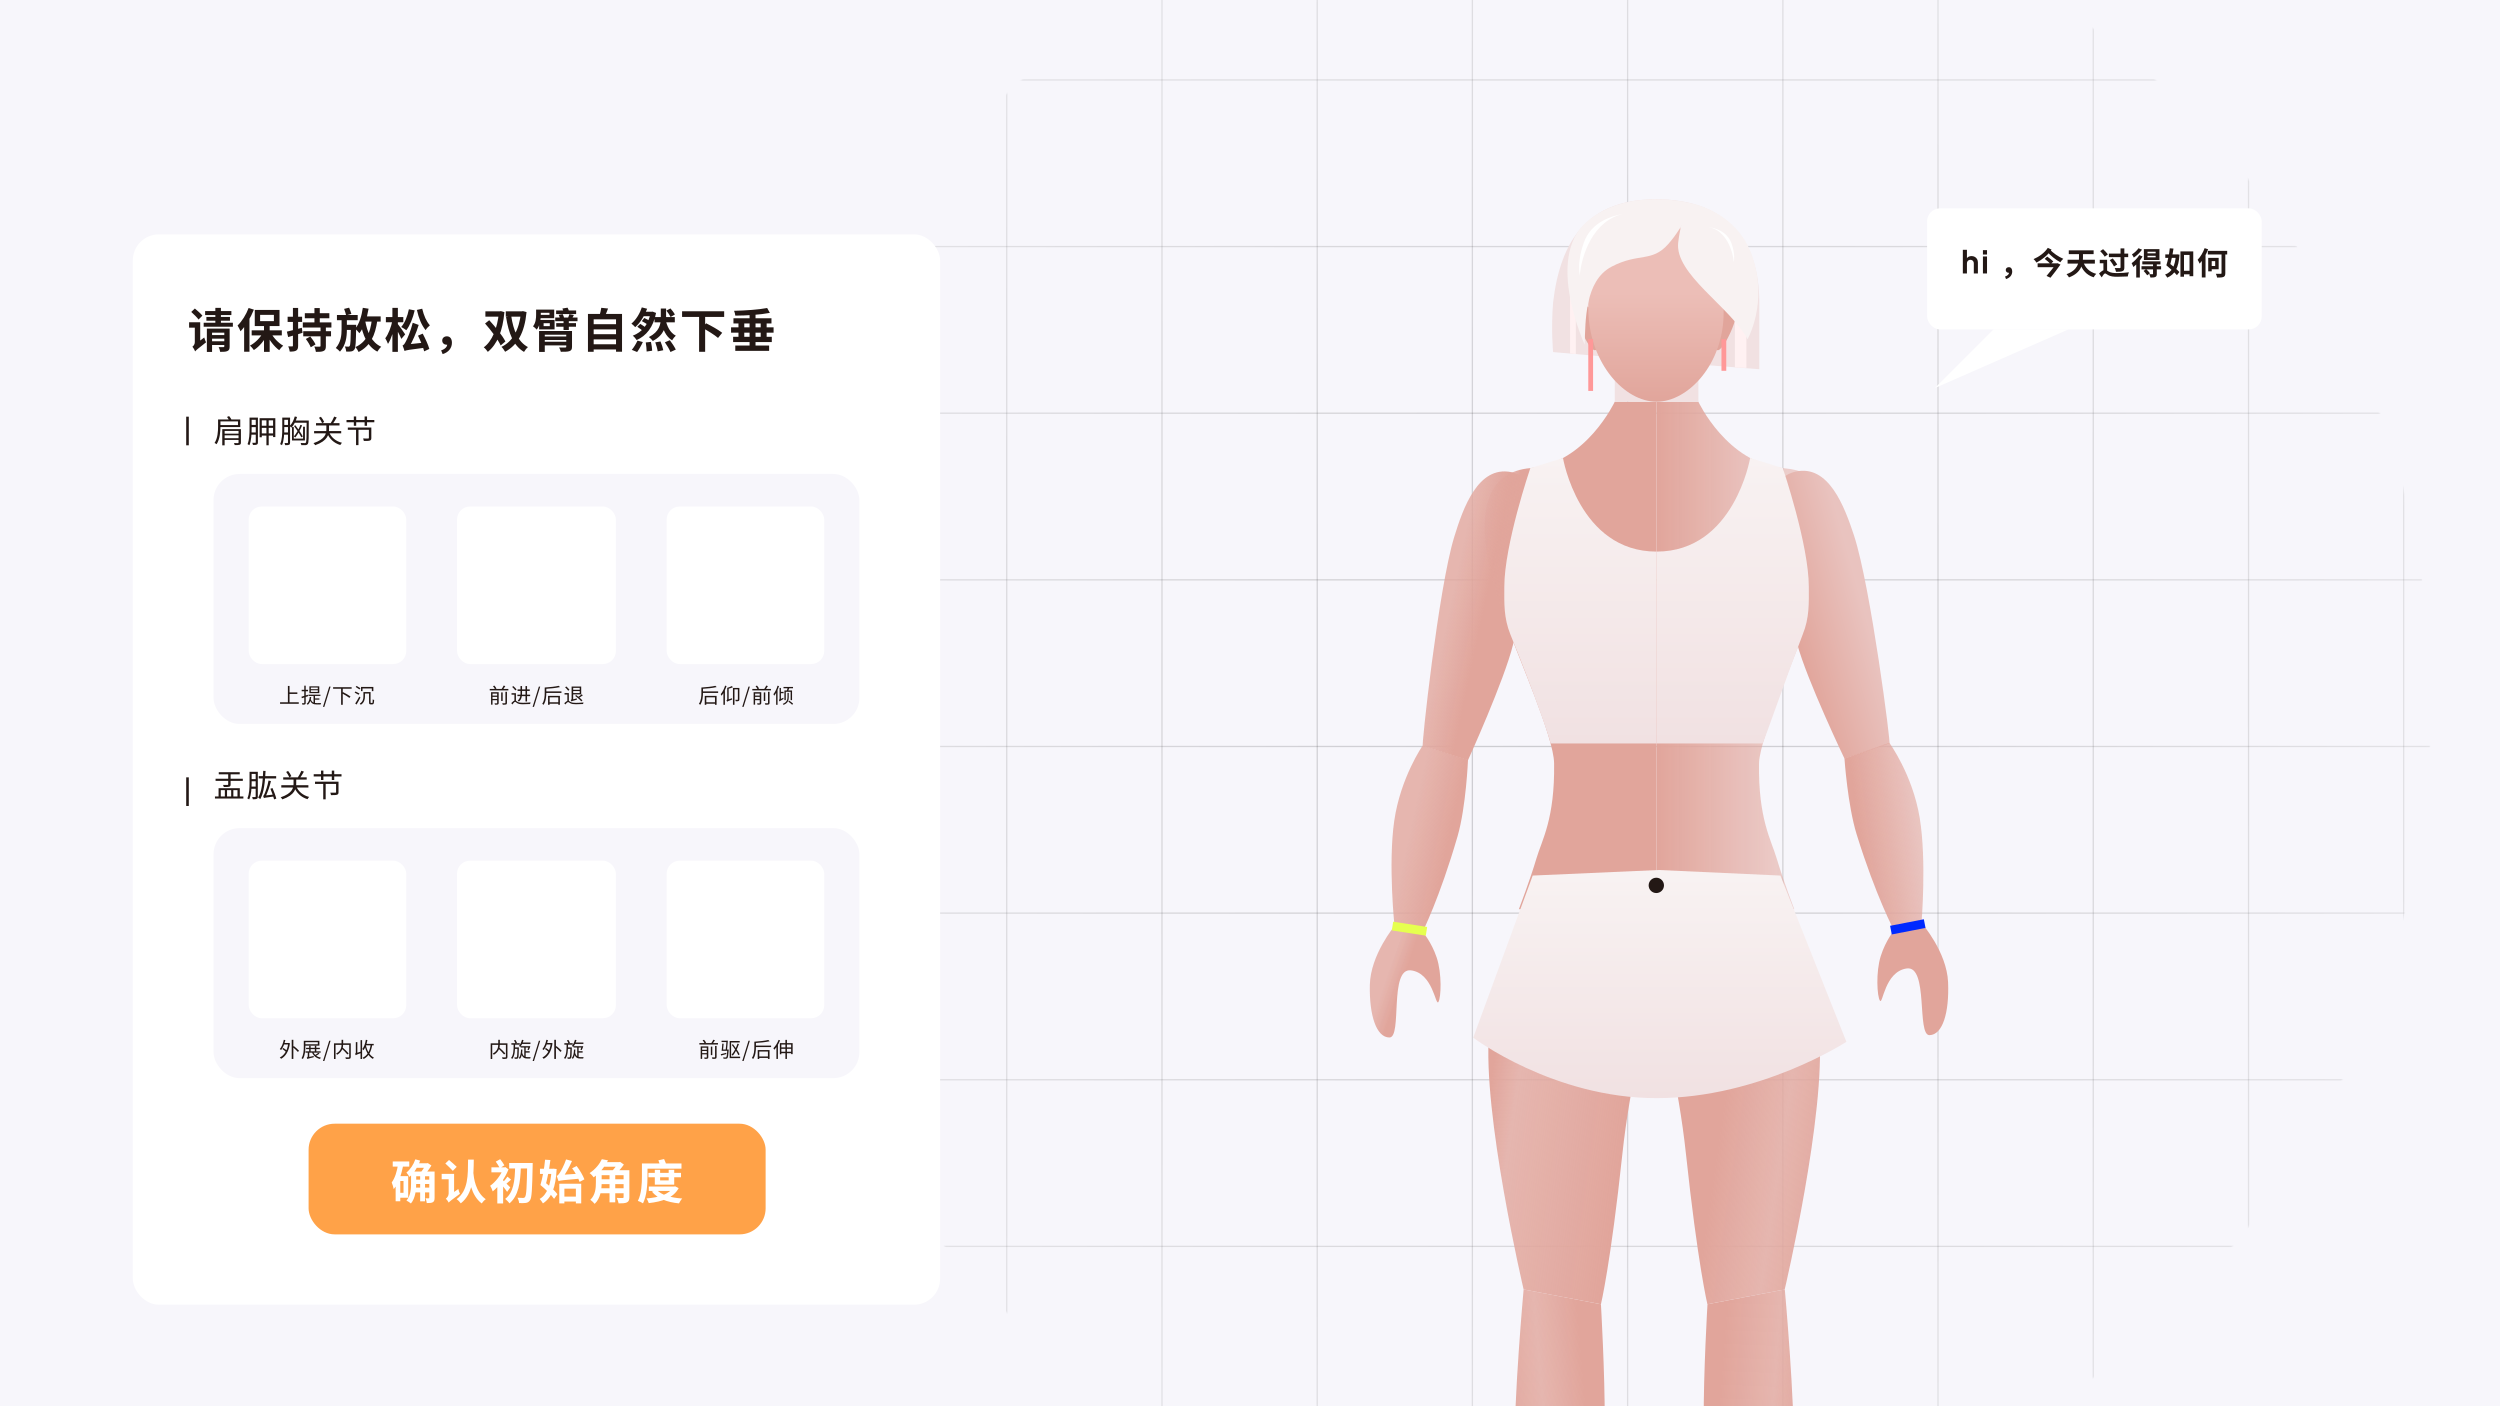 <svg width="1920" height="1080" viewBox="0 0 1920 1080" fill="none" xmlns="http://www.w3.org/2000/svg">
<g clip-path="url(#clip0_577_157)">
<rect width="1920" height="1080" fill="#F7F6FB"/>
<mask id="mask0_577_157" style="mask-type:alpha" maskUnits="userSpaceOnUse" x="573" y="-107" width="1294" height="1294">
<circle cx="1220" cy="540" r="647" fill="url(#paint0_radial_577_157)"/>
</mask>
<g mask="url(#mask0_577_157)">
<mask id="mask1_577_157" style="mask-type:alpha" maskUnits="userSpaceOnUse" x="-1502" y="-580" width="6738" height="2051">
<rect x="-1501.35" y="-579.903" width="6736.89" height="2050.89" fill="#E7E7E7"/>
</mask>
<g mask="url(#mask1_577_157)">
<path d="M654.016 -1385.17L654.016 3376.26" stroke="black" stroke-opacity="0.18" stroke-miterlimit="10"/>
<path d="M773.165 -1385.17L773.165 3376.26" stroke="black" stroke-opacity="0.18" stroke-miterlimit="10"/>
<path d="M892.398 -1385.17L892.398 3376.26" stroke="black" stroke-opacity="0.18" stroke-miterlimit="10"/>
<path d="M1011.63 -1385.17L1011.63 3376.26" stroke="black" stroke-opacity="0.18" stroke-miterlimit="10"/>
<path d="M1130.78 -1385.17L1130.78 3376.26" stroke="black" stroke-opacity="0.18" stroke-miterlimit="10"/>
<path d="M1250.01 -1385.17L1250.01 3376.26" stroke="black" stroke-opacity="0.18" stroke-miterlimit="10"/>
<path d="M1369.24 -1385.17L1369.24 3376.26" stroke="black" stroke-opacity="0.18" stroke-miterlimit="10"/>
<path d="M1488.39 -1385.17L1488.39 3376.26" stroke="black" stroke-opacity="0.18" stroke-miterlimit="10"/>
<path d="M1607.62 -1385.17L1607.62 3376.26" stroke="black" stroke-opacity="0.18" stroke-miterlimit="10"/>
<path d="M1726.86 -1385.17L1726.86 3376.26" stroke="black" stroke-opacity="0.18" stroke-miterlimit="10"/>
<path d="M1846.01 -1385.17L1846.01 3376.26" stroke="black" stroke-opacity="0.18" stroke-miterlimit="10"/>
<path d="M-1501.35 957.234L5235.54 957.234" stroke="black" stroke-opacity="0.18" stroke-miterlimit="10"/>
<path d="M-1501.35 829.256L5235.54 829.256" stroke="black" stroke-opacity="0.18" stroke-miterlimit="10"/>
<path d="M-1501.35 701.278L5235.54 701.277" stroke="black" stroke-opacity="0.18" stroke-miterlimit="10"/>
<path d="M-1501.35 573.299L5235.54 573.299" stroke="black" stroke-opacity="0.18" stroke-miterlimit="10"/>
<path d="M-1501.35 445.321L5235.54 445.32" stroke="black" stroke-opacity="0.18" stroke-miterlimit="10"/>
<path d="M-1501.35 317.342L5235.54 317.342" stroke="black" stroke-opacity="0.18" stroke-miterlimit="10"/>
<path d="M-1501.35 189.363L5235.54 189.363" stroke="black" stroke-opacity="0.18" stroke-miterlimit="10"/>
<path d="M-1501.35 61.385L5235.54 61.385" stroke="black" stroke-opacity="0.18" stroke-miterlimit="10"/>
</g>
</g>
<path d="M1350.93 586.178C1350.29 628.994 1360.34 645.134 1364.52 659.35C1369.29 675.523 1377.98 698.252 1377.98 698.252H1272.24V308.511H1304.34C1304.34 308.511 1326.37 355.726 1369.17 359.506C1432.16 365.058 1389.27 428.345 1386.83 480.878C1386.64 484.775 1351.21 565.874 1350.93 586.178Z" fill="url(#paint1_linear_577_157)"/>
<path d="M1379.18 362.155C1404.33 356.689 1416.43 388.579 1423.86 411.189C1436.69 450.282 1452.6 574.267 1451.08 570.917L1416.63 582.755C1416.63 582.755 1387.58 522.037 1380.24 494.525C1372.91 466.999 1337.97 371.105 1379.18 362.155Z" fill="url(#paint2_linear_577_157)"/>
<path d="M1416.55 582.529L1451.01 570.446C1451.01 570.446 1468.92 595.03 1474.34 628.187C1479.77 661.345 1475.69 709.052 1475.69 709.052L1454.52 714.342C1454.52 714.342 1440.71 688.387 1425.91 640.795C1418.96 618.459 1416.55 582.529 1416.55 582.529Z" fill="url(#paint3_linear_577_157)"/>
<path d="M1454.82 714.433L1475.99 709.143C1475.99 709.143 1495.17 731.076 1496.13 754.396C1497.08 777.716 1491.96 794.726 1481.9 795.004C1471.84 795.281 1481.29 741.342 1464.35 743.775C1447.39 746.214 1446.03 771.772 1443.8 768.531C1441.57 765.291 1440.54 746.536 1444.42 734.265C1448.3 721.995 1454.83 714.404 1454.83 714.404L1454.82 714.433Z" fill="#E1A59B"/>
<rect x="1478.8" y="712.628" width="26.403" height="6.764" transform="rotate(169.025 1478.8 712.628)" fill="#0029FF"/>
<path d="M1160.5 362.561C1135.25 357.594 1123.78 389.722 1116.81 412.485C1104.73 451.822 1091.27 576.105 1092.73 572.726L1127.41 583.882C1127.41 583.882 1155.26 522.602 1162.05 494.939C1168.86 467.276 1201.9 370.706 1160.5 362.561Z" fill="url(#paint4_linear_577_157)"/>
<path d="M1127.44 583.497L1092.65 572.514C1092.65 572.514 1075.53 597.251 1070.76 630.517C1066 663.783 1071 711.399 1071 711.399L1092.26 716.266C1092.26 716.266 1105.57 690.041 1119.44 642.157C1125.94 619.679 1127.44 583.497 1127.44 583.497Z" fill="url(#paint5_linear_577_157)"/>
<path d="M1092.54 715.684L1071.28 710.817C1071.28 710.817 1052.51 733.128 1052.03 756.476C1051.55 779.807 1057 796.716 1067.06 796.8C1077.13 796.883 1066.61 743.13 1083.62 745.237C1100.6 747.344 1102.49 772.867 1104.65 769.588C1106.81 766.31 1107.48 747.528 1103.36 735.353C1099.25 723.16 1092.56 715.717 1092.56 715.717L1092.54 715.684Z" fill="url(#paint6_linear_577_157)"/>
<path d="M1193.55 586.178C1194.19 628.994 1184.14 645.134 1179.96 659.35C1175.19 675.523 1166.5 698.252 1166.5 698.252H1272.24V308.511H1240.14C1240.14 308.511 1218.12 355.726 1175.31 359.506C1112.32 365.058 1152.35 465.859 1157.65 480.878C1166.63 506.384 1193.27 565.874 1193.55 586.178Z" fill="url(#paint7_linear_577_157)"/>
<path d="M1272.24 570.992V423.629C1331.93 423.629 1344.11 351.745 1344.11 351.745L1369.19 359.505C1369.19 359.505 1389.2 418.377 1389.17 450.723C1389.17 463.016 1389.8 474.238 1384.4 487.518C1368.05 530.464 1356.08 566.051 1353.62 570.975H1272.26" fill="url(#paint8_linear_577_157)"/>
<path d="M1272.24 570.992V423.629C1212.55 423.629 1200.37 351.745 1200.37 351.745L1175.29 359.505C1175.29 359.505 1155.28 418.377 1155.31 450.723C1155.31 463.016 1154.68 474.238 1160.08 487.518C1177.32 529.849 1189.77 565.389 1190.86 570.975H1272.22" fill="url(#paint9_linear_577_157)"/>
<path d="M1304.38 264.575H1240.14V308.511H1304.38V264.575Z" fill="#F1E1E2"/>
<path d="M1206.24 680.039C1206.24 680.039 1149.01 730.966 1143.64 792.882C1138.27 854.797 1170.14 990.286 1170.14 990.286L1229.52 1001.66C1229.52 1001.66 1236.99 970.45 1245.94 886.658C1257.64 776.976 1297.81 681.711 1297.81 681.711L1206.23 680.022L1206.24 680.039Z" fill="url(#paint10_linear_577_157)"/>
<path d="M1334.56 680.039C1334.56 680.039 1391.79 730.966 1397.16 792.882C1402.53 854.797 1370.66 990.286 1370.66 990.286L1311.28 1001.66C1311.28 1001.66 1303.81 970.45 1294.86 886.658C1283.16 776.976 1243 681.711 1243 681.711L1334.58 680.022L1334.56 680.039Z" fill="url(#paint11_linear_577_157)"/>
<g filter="url(#filter0_d_577_157)">
<path d="M1177.12 668.432L1273.89 664.156L1367.37 668.432L1418.03 796.11C1418.03 796.11 1351.55 839.377 1272.24 839.377C1192.93 839.377 1131.43 792.932 1131.43 792.932L1177.12 668.432Z" fill="url(#paint12_linear_577_157)"/>
</g>
<path d="M1272.11 153.036C1219.77 153.036 1198.4 183.961 1192.77 232.396C1191.1 252.758 1192.77 270.395 1192.77 270.395L1272.11 277.403V153.036Z" fill="#F1E1E2"/>
<path d="M1271.81 153.036C1324.14 153.036 1351.15 183.024 1351.15 232.396C1351.15 264.592 1351.15 283.574 1351.15 283.574L1271.81 277.403V153.036Z" fill="#F1E1E2"/>
<path d="M1333.13 235.409C1329.9 231.287 1321.24 237.126 1317.31 240.56C1315.72 245.099 1312.53 255.427 1312.53 260.431C1312.53 266.687 1314 267.055 1318.78 268.895C1323.57 270.734 1337.18 240.56 1333.13 235.409Z" fill="#E1A59B"/>
<path d="M1210.97 235.409C1214.21 231.287 1222.87 237.126 1226.79 240.56C1228.39 245.099 1231.58 255.427 1231.58 260.431C1231.58 266.687 1230.11 267.055 1225.32 268.895C1220.54 270.734 1206.92 240.56 1210.97 235.409Z" fill="#E1A59B"/>
<path d="M1272.24 171.735C1242.95 171.735 1218.33 200.97 1219.87 240.223C1221.41 279.477 1247.68 308.511 1272.24 308.511C1296.8 308.511 1323.74 279.276 1323.74 240.123C1323.74 200.97 1303.84 171.735 1272.24 171.735Z" fill="url(#paint13_linear_577_157)"/>
<path d="M1205.81 214.856H1210.23V271.893L1205.81 271.525V214.856Z" fill="#FFF1F2"/>
<path d="M1332.4 224.424H1341.23V282.564L1332.4 282.196V224.424Z" fill="#FFF1F2"/>
<path d="M1217.01 264.575C1217.7 246.562 1217.01 215.654 1237.73 204.783C1258.45 193.912 1268.63 201.723 1281.2 187.456C1293.78 173.19 1299.65 156.348 1299.65 156.348C1299.65 156.348 1250.37 142.7 1218.4 170.514C1186.43 198.327 1217 264.575 1217 264.575H1217.01Z" fill="#F8F2F2"/>
<path d="M1342.12 260.494C1328.49 235.306 1285.97 210.52 1288.86 186.168C1291.75 161.817 1299.65 156.348 1299.65 156.348C1299.65 156.348 1333.94 162.727 1345.65 196.458C1358.16 232.519 1342.13 260.494 1342.13 260.494H1342.12Z" fill="#F8F2F2"/>
<path d="M1170.14 990.286C1170.14 990.286 1162.22 1078.06 1163.44 1115.25C1164.66 1152.45 1184.57 1269.11 1184.57 1269.11H1217.81C1217.81 1269.11 1232.24 1129.34 1232.43 1092.04C1232.61 1054.74 1229.52 1001.66 1229.52 1001.66L1170.14 990.286Z" fill="url(#paint14_linear_577_157)"/>
<path d="M1370.73 990.286C1370.73 990.286 1378.65 1078.06 1377.43 1115.25C1376.21 1152.45 1356.3 1269.11 1356.3 1269.11H1323.06C1323.06 1269.11 1308.62 1129.34 1308.44 1092.04C1308.24 1053.52 1311.35 1001.66 1311.35 1001.66L1370.73 990.286Z" fill="url(#paint15_linear_577_157)"/>
<rect x="1219.8" y="260.485" width="3.68" height="39.742" fill="#FF9898"/>
<rect x="1322.09" y="260.485" width="3.68" height="24.287" fill="#FF9898"/>
<path d="M1216.28 186.559C1222.17 169.798 1238.79 165.572 1247.94 164.003C1222.79 168.57 1214.35 197.677 1213.27 211.659C1212.87 209.242 1211.41 200.407 1216.28 186.559Z" fill="white"/>
<path d="M1329.84 187.084C1326.48 177.53 1317 175.122 1311.79 174.227C1326.13 176.83 1330.94 193.421 1331.55 201.39C1331.78 200.013 1332.61 194.977 1329.84 187.084Z" fill="white"/>
<rect x="1069.96" y="707.873" width="26.403" height="6.764" transform="rotate(8.763 1069.96 707.873)" fill="#E6FF4F"/>
<circle cx="1272.05" cy="679.979" r="5.887" fill="#231815"/>
<rect x="102" y="180" width="620" height="822" rx="20" fill="white"/>
<path d="M146.88 239.568L149.652 236.94C151.596 238.56 154.224 240.864 155.448 242.412L152.496 245.4C151.38 243.816 148.824 241.332 146.88 239.568ZM149.868 269.88L148.932 265.92L149.796 264.552L156.852 259.188C157.14 260.34 157.788 262.032 158.256 262.896C151.704 268.008 150.516 269.016 149.868 269.88ZM145.224 247.524H152.316V251.664H145.224V247.524ZM149.868 269.88C149.544 268.872 148.5 267.072 147.78 266.244C148.572 265.704 149.616 264.48 149.616 262.824V247.524H153.756V265.74C153.756 265.74 149.868 268.368 149.868 269.88ZM162.144 257.316H173.232V260.088H162.144V257.316ZM157.536 238.884H177.696V241.98H157.536V238.884ZM158.508 243.42H176.616V246.336H158.508V243.42ZM156.42 247.848H178.848V250.944H156.42V247.848ZM162.072 262.104H173.196V264.984H162.072V262.104ZM158.868 252.348H173.16V255.48H162.864V270.276H158.868V252.348ZM172.26 252.348H176.364V266.1C176.364 267.972 176.004 269.016 174.672 269.592C173.412 270.204 171.612 270.24 169.092 270.24C168.948 269.16 168.444 267.576 167.94 266.568C169.416 266.64 171.144 266.64 171.612 266.604C172.08 266.604 172.26 266.46 172.26 266.028V252.348ZM165.384 236.436H169.668V248.856H165.384V236.436ZM202.752 249.18H207.108V270.24H202.752V249.18ZM193.284 253.68H216.432V257.604H193.284V253.68ZM207.936 255.408C209.916 259.332 213.732 263.328 217.476 265.488C216.504 266.316 215.136 267.864 214.416 268.944C210.636 266.244 206.928 261.384 204.696 256.596L207.936 255.408ZM202.176 255.084L205.56 256.272C203.22 261.348 199.224 266.136 194.976 268.836C194.292 267.792 192.924 266.244 191.988 265.416C196.092 263.292 200.088 259.188 202.176 255.084ZM199.764 241.8V246.624H210.348V241.8H199.764ZM195.66 238.02H214.668V250.44H195.66V238.02ZM190.944 236.508L194.976 237.804C192.564 243.924 188.712 250.368 184.716 254.436C184.356 253.428 183.168 251.052 182.448 250.008C185.796 246.768 189.036 241.656 190.944 236.508ZM187.488 246.48L191.556 242.376L191.592 242.412V270.132H187.488V246.48ZM234.108 240.54H252.936V244.428H234.108V240.54ZM232.884 254.364H254.232V258.288H232.884V254.364ZM232.56 247.596H254.52V251.52H232.56V247.596ZM241.488 236.58H245.592V249.612H241.488V236.58ZM246.168 250.836H250.272V265.704C250.272 267.864 249.876 268.944 248.472 269.556C247.14 270.204 245.232 270.24 242.604 270.24C242.46 269.052 241.92 267.324 241.416 266.172C243.036 266.28 244.908 266.28 245.448 266.244C246.024 266.244 246.168 266.1 246.168 265.632V250.836ZM234.864 260.34L238.284 258.432C239.796 260.268 241.596 262.824 242.316 264.552L238.644 266.712C238.032 264.984 236.376 262.284 234.864 260.34ZM220.32 254.688C223.272 254.04 227.628 252.888 231.804 251.736L232.344 255.624C228.564 256.776 224.496 257.928 221.292 258.864L220.32 254.688ZM220.896 243.276H232.02V247.236H220.896V243.276ZM224.964 236.472H228.96V265.452C228.96 267.432 228.6 268.548 227.484 269.232C226.404 269.88 224.82 270.06 222.516 270.024C222.408 268.944 221.904 267.18 221.4 265.992C222.696 266.064 223.956 266.064 224.388 266.064C224.82 266.064 224.964 265.92 224.964 265.416V236.472ZM264.276 237.228L268.128 236.292C268.776 237.804 269.496 239.82 269.856 241.08L265.824 242.196C265.572 240.864 264.852 238.776 264.276 237.228ZM258.768 241.908H274.716V245.904H258.768V241.908ZM264.852 249.468H270.864V253.392H264.852V249.468ZM269.496 249.468H273.564C273.564 249.468 273.564 250.656 273.528 251.16C273.348 262.716 273.168 267 272.232 268.296C271.512 269.34 270.828 269.7 269.784 269.88C268.884 270.06 267.444 270.096 265.896 270.024C265.824 268.872 265.392 267.18 264.816 266.1C265.968 266.208 266.976 266.244 267.552 266.244C268.02 266.244 268.308 266.1 268.596 265.668C269.136 264.84 269.316 261.132 269.496 250.296V249.468ZM278.28 242.988H292.356V246.984H278.28V242.988ZM278.64 236.4L283.068 237.084C281.844 244.464 279.54 251.52 276.012 255.912C275.364 255.012 273.744 253.248 272.808 252.456C275.868 248.784 277.74 242.736 278.64 236.4ZM285.588 245.4L289.836 245.832C288.144 257.964 284.328 265.74 275.4 270.348C275.004 269.376 273.78 267.432 272.988 266.532C281.052 262.86 284.364 255.984 285.588 245.4ZM280.44 246.192C282.024 255.444 285.516 263.04 292.788 266.316C291.78 267.18 290.448 268.908 289.8 270.06C282.024 265.956 278.604 257.676 276.66 246.84L280.44 246.192ZM262.332 244.032H266.4V252.96C266.4 258.828 265.644 265.02 261.108 270.06C260.352 269.16 258.948 267.972 257.904 267.252C261.792 262.752 262.332 257.532 262.332 252.924V244.032ZM296.352 243.528H309.744V247.524H296.352V243.528ZM301.356 236.436H305.568V270.24H301.356V236.436ZM301.32 246.48L303.624 247.416C302.616 253.356 300.456 260.412 297.972 264.12C297.54 262.896 296.604 260.916 295.884 259.764C298.296 256.74 300.384 251.052 301.32 246.48ZM305.172 248.388C306.324 249.72 310.356 255.444 311.184 256.812L308.232 260.268C307.08 257.496 304.488 252.672 302.976 250.224L305.172 248.388ZM310.68 269.556C310.464 268.692 309.672 266.496 309.168 265.308C310.104 264.984 310.788 264.012 311.688 262.248C312.696 260.556 315.504 254.004 316.98 247.884L321.552 249.54C319.68 255.804 316.728 262.32 313.956 267.036V267.108C313.956 267.108 310.68 268.728 310.68 269.556ZM310.644 269.556L310.428 265.992L312.768 264.516L327.06 262.968C327.168 264.192 327.456 265.92 327.672 266.856C314.064 268.584 312.048 268.908 310.644 269.556ZM321.012 257.784L324.648 256.236C326.628 259.98 328.896 264.876 329.724 267.972L325.764 269.844C325.044 266.676 322.92 261.636 321.012 257.784ZM314.028 237.516L318.492 238.38C317.124 244.284 314.784 250.044 312.048 253.608C311.184 252.924 309.204 251.664 308.124 251.124C310.896 247.992 312.948 242.772 314.028 237.516ZM324.252 237.084C325.62 242.664 327.348 246.624 330.156 249.864C328.968 250.8 327.528 252.312 326.88 253.572C323.532 249.324 321.696 244.68 320.184 238.02L324.252 237.084ZM339.948 271.968L338.796 269.088C341.82 268.116 343.476 266.352 343.476 264.3L343.224 260.736L345.204 263.976C344.628 264.516 343.872 264.768 343.08 264.768C341.28 264.768 339.624 263.616 339.624 261.528C339.624 259.512 341.244 258.288 343.188 258.288C345.708 258.288 347.076 260.232 347.076 263.256C347.076 267.324 344.412 270.636 339.948 271.968ZM388.44 239.1H401.508V243.204H388.44V239.1ZM400.104 239.1H400.86L401.58 238.92L404.388 239.676C402.84 255.732 397.368 265.056 387.936 270.168C387.324 269.016 386.064 267.252 385.092 266.388C393.552 262.5 398.808 253.32 400.104 240V239.1ZM392.652 242.844C394.236 253.536 397.8 262.5 405.468 266.568C404.46 267.396 403.092 269.088 402.444 270.276C394.128 265.308 390.636 255.84 388.656 243.456L392.652 242.844ZM372.78 239.1H384.588V243.204H372.78V239.1ZM383.148 239.1H383.868L384.624 238.92L387.396 239.712C386.064 254.256 381.888 264.336 374.652 270.24C373.968 269.16 372.564 267.504 371.52 266.748C377.964 262.14 382.032 251.988 383.148 240.072V239.1ZM372.528 248.46L375.732 245.904C380.304 250.908 385.848 257.604 388.152 262.248L384.516 265.308C382.428 260.664 377.1 253.644 372.528 248.46ZM414 254.184H435.996V257.1H418.392V270.276H414V254.184ZM434.88 254.184H439.308V266.28C439.308 268.26 438.804 269.16 437.256 269.7C435.78 270.204 433.62 270.168 430.704 270.168C430.488 269.16 429.912 267.792 429.408 266.856C431.136 266.964 433.476 266.928 434.052 266.928C434.664 266.892 434.88 266.748 434.88 266.244V254.184ZM417.168 258.396H435.312V261.096H417.168V258.396ZM427.104 238.416H442.476V241.188H427.104V238.416ZM427.176 248.172H442.368V250.908H427.176V248.172ZM426.42 243.888H443.52V246.696H426.42V243.888ZM417.168 262.428H435.312V265.272H417.168V262.428ZM432.792 245.364H436.86V253.428H432.792V245.364ZM413.388 237.768H425.628V244.356H413.388V241.836H421.992V240.252H413.388V237.768ZM429.084 241.8L432.144 241.296C432.648 242.196 433.116 243.456 433.26 244.284L430.092 244.932C429.984 244.068 429.588 242.772 429.084 241.8ZM437.256 241.332L440.748 241.908C440.136 243.06 439.632 244.068 439.2 244.824L436.176 244.284C436.536 243.384 437.04 242.196 437.256 241.332ZM411.732 237.768H415.332V241.692C415.332 245.112 414.756 249.9 412.2 253.14C411.66 252.42 410.112 251.052 409.356 250.62C411.516 247.884 411.732 244.284 411.732 241.62V237.768ZM431.928 236.94L435.888 236.292C436.428 237.156 436.86 238.38 437.04 239.208L432.864 240.036C432.756 239.172 432.396 237.876 431.928 236.94ZM417.492 248.208V250.476H422.244V248.208H417.492ZM414.036 245.688H425.916V252.996H414.036V245.688ZM454.5 248.964H474.084V252.96H454.5V248.964ZM454.5 256.668H474.084V260.664H454.5V256.668ZM454.5 264.408H474.084V268.404H454.5V264.408ZM451.548 241.116H477.72V270.132H473.112V245.256H455.94V270.204H451.548V241.116ZM461.772 236.4L466.992 236.94C466.128 239.352 465.084 241.728 464.292 243.312L460.332 242.592C460.908 240.792 461.52 238.272 461.772 236.4ZM502.668 243.492H518.256V247.56H502.668V243.492ZM511.056 245.004C512.208 250.656 514.62 255.516 519.012 257.784C518.076 258.612 516.744 260.268 516.168 261.384C511.272 258.396 508.896 252.744 507.492 245.652L511.056 245.004ZM492.948 246.624L494.82 244.212C496.62 245.004 498.924 246.336 500.112 247.308L498.168 249.972C497.052 248.964 494.748 247.524 492.948 246.624ZM511.776 238.56L514.908 236.868C516.168 238.272 517.644 240.216 518.292 241.548L514.98 243.456C514.404 242.124 513 240.036 511.776 238.56ZM489.42 250.944L491.76 248.748C493.596 249.828 495.936 251.448 497.088 252.636L494.604 255.084C493.56 253.86 491.256 252.132 489.42 250.944ZM492.912 236.076L497.016 237.12C495.072 242.196 491.868 247.812 487.836 251.268C487.152 250.44 485.784 249.18 484.92 248.532C488.628 245.508 491.58 240.324 492.912 236.076ZM499.608 239.424H500.4L501.192 239.316L503.856 240.324C501.732 251.34 496.26 257.964 488.952 261.168C488.376 260.196 486.9 258.504 485.964 257.82C493.02 255.084 497.988 249.504 499.608 240.252V239.424ZM494.028 239.424H501.084V242.844H491.688L494.028 239.424ZM507.492 236.94H511.56V244.32C511.56 250.404 510.192 257.28 501.372 261.852C500.688 260.916 499.356 259.62 498.348 258.864C506.412 254.724 507.492 249 507.492 244.284V236.94ZM495.936 263.004L499.932 262.572C500.4 264.768 500.832 267.612 500.868 269.34L496.62 269.988C496.584 268.224 496.332 265.272 495.936 263.004ZM503.244 262.932L507.276 262.248C508.176 264.372 509.076 267.216 509.4 268.98L505.116 269.844C504.9 268.08 504.072 265.164 503.244 262.932ZM510.624 262.896L514.44 261.276C516.096 263.472 518.112 266.496 519.012 268.476L514.908 270.348C514.152 268.368 512.244 265.2 510.624 262.896ZM489.6 261.6L493.704 262.68C492.552 265.272 490.788 268.332 489.312 270.348L485.208 268.692C486.648 267 488.448 264.12 489.6 261.6ZM523.836 239.064H556.164V243.42H523.836V239.064ZM536.904 242.988H541.548V270.168H536.904V242.988ZM539.352 251.7L542.304 248.28C546.228 250.224 551.88 253.356 554.652 255.588L551.448 259.548C548.892 257.28 543.42 253.896 539.352 251.7ZM564.696 265.38H590.688V269.448H564.696V265.38ZM561.456 251.376H594.108V255.48H561.456V251.376ZM563.04 258.684H592.74V262.716H563.04V258.684ZM563.292 244.428H592.488V248.424H563.292V244.428ZM575.676 240.216H580.248V267.288H575.676V240.216ZM567.144 246.336H571.608V260.376H567.144V246.336ZM584.208 246.336H588.78V260.484H584.208V246.336ZM589.176 236.544L591.264 240.288C583.884 241.728 573.48 242.34 564.732 242.412C564.66 241.332 564.156 239.64 563.76 238.704C572.58 238.488 582.696 237.804 589.176 236.544Z" fill="#231815"/>
<path d="M167.48 322.144H169.304V327.52C169.304 331.456 168.896 337.24 166.352 341.152C166.016 340.84 165.224 340.384 164.768 340.216C167.216 336.472 167.48 331.216 167.48 327.52V322.144ZM168.56 322.144H184.52V327.976H168.56V326.44H182.768V323.656H168.56V322.144ZM170.696 329.584H183.944V330.976H172.52V341.992H170.696V329.584ZM183.2 329.584H185.024V339.856C185.024 340.84 184.808 341.32 184.04 341.584C183.32 341.824 182.096 341.824 180.272 341.824C180.176 341.368 179.912 340.72 179.696 340.288C181.064 340.336 182.36 340.336 182.72 340.312C183.08 340.288 183.2 340.168 183.2 339.856V329.584ZM171.584 333.064H183.92V334.312H171.584V333.064ZM171.584 336.544H183.92V337.864H171.584V336.544ZM174.344 320.224L175.952 319.552C176.744 320.416 177.512 321.64 177.872 322.456L176.144 323.224C175.856 322.384 175.064 321.112 174.344 320.224ZM192.56 320.728H197.048V322.384H192.56V320.728ZM192.344 326.368H196.952V328.024H192.344V326.368ZM192.32 332.128H197V333.808H192.32V332.128ZM191.648 320.728H193.256V329.344C193.256 333.064 193.064 338.368 191.552 341.92C191.24 341.656 190.496 341.248 190.112 341.104C191.528 337.72 191.648 332.872 191.648 329.368V320.728ZM196.424 320.728H198.08V339.688C198.08 340.6 197.888 341.128 197.288 341.416C196.688 341.704 195.8 341.752 194.264 341.728C194.192 341.296 193.976 340.528 193.736 340.072C194.792 340.12 195.728 340.096 196.016 340.096C196.328 340.072 196.424 339.976 196.424 339.664V320.728ZM199.376 321.16H211.448V335.656H209.72V322.84H201.056V335.8H199.376V321.16ZM200.312 326.968H210.608V328.6H200.312V326.968ZM200.312 332.848H210.608V334.528H200.312V332.848ZM204.608 321.688H206.36V341.944H204.608V321.688ZM217.568 320.728H222.248V322.384H217.568V320.728ZM217.472 326.344H221.96V328H217.472V326.344ZM217.448 332.128H221.984V333.808H217.448V332.128ZM216.776 320.728H218.336V329.344C218.336 333.064 218.144 338.368 216.56 341.92C216.248 341.632 215.552 341.248 215.144 341.104C216.656 337.72 216.776 332.896 216.776 329.344V320.728ZM221.168 320.728H222.776V339.856C222.776 340.768 222.584 341.296 222.008 341.584C221.408 341.872 220.544 341.92 219.032 341.896C218.96 341.488 218.744 340.72 218.528 340.24C219.56 340.288 220.472 340.288 220.736 340.264C221.048 340.24 221.168 340.144 221.168 339.808V320.728ZM225.872 322.984H236.216V324.64H225.872V322.984ZM235.496 322.984H237.128C237.128 322.984 237.128 323.68 237.128 323.92C237.128 336.04 237.128 339.832 236.432 340.888C235.976 341.584 235.472 341.776 234.728 341.872C233.936 341.944 232.592 341.92 231.392 341.872C231.368 341.392 231.176 340.672 230.864 340.216C232.28 340.312 233.552 340.312 234.056 340.312C234.464 340.336 234.68 340.24 234.896 339.928C235.424 339.184 235.496 335.104 235.496 323.392V322.984ZM226.376 319.84L228.128 320.224C227.216 323.44 225.68 326.416 223.904 328.384C223.592 328.048 222.848 327.472 222.44 327.208C224.24 325.456 225.584 322.72 226.376 319.84ZM232.76 327.736H234.176V338.296H232.76V327.736ZM230.744 326.32L232.016 326.704C230.648 330.088 228.68 333.616 226.808 335.968C226.568 335.776 225.992 335.368 225.68 335.2C227.624 332.968 229.52 329.56 230.744 326.32ZM225.8 327.184L226.856 326.608C228.968 329.344 231.44 332.968 232.568 335.224L231.44 335.872C230.264 333.568 227.84 329.872 225.8 327.184ZM224.24 328H225.632V336.976L224.24 337.744V328ZM224.24 336.856H233.168V338.296H224.24V336.856ZM242.696 324.976H260.744V326.752H242.696V324.976ZM241.232 331.048H262.04V332.824H241.232V331.048ZM252.608 331.624C254.24 335.776 257.744 338.848 262.64 340.048C262.208 340.456 261.632 341.224 261.368 341.776C256.328 340.288 252.848 336.88 250.976 332.08L252.608 331.624ZM256.664 319.936L258.608 320.608C257.576 322.456 256.28 324.616 255.224 325.984L253.712 325.384C254.72 323.944 255.992 321.592 256.664 319.936ZM244.976 320.848L246.464 320.08C247.496 321.304 248.528 322.984 248.984 324.112L247.376 325C246.968 323.848 245.936 322.096 244.976 320.848ZM250.64 325.624H252.704V329.704C252.704 333.664 251.648 338.536 242.048 341.92C241.808 341.488 241.232 340.72 240.752 340.336C249.896 337.24 250.64 332.992 250.64 329.68V325.624ZM283.304 328.336H285.176V336.352C285.176 337.456 284.936 338.056 284.048 338.344C283.184 338.656 281.696 338.656 279.416 338.656C279.344 338.08 279.08 337.312 278.84 336.76C280.616 336.832 282.248 336.832 282.704 336.784C283.184 336.784 283.304 336.664 283.304 336.328V328.336ZM273.44 329.416H275.312V341.872H273.44V329.416ZM267.128 328.336H284.096V330.064H267.128V328.336ZM266.12 322.576H287.48V324.304H266.12V322.576ZM271.736 319.84H273.56V327.04H271.736V319.84ZM280.016 319.84H281.888V327.04H280.016V319.84Z" fill="#231815"/>
<path d="M165.08 611.664H186.92V613.248H165.08V611.664ZM168.008 593.064H184.112V594.672H168.008V593.064ZM165.56 598.056H186.488V599.688H165.56V598.056ZM167.864 605.352H184.184V612.456H182.384V606.84H179.216V612.456H177.536V606.84H174.368V612.456H172.688V606.84H169.568V612.456H167.864V605.352ZM175.256 593.616H177.104V602.424C177.104 603.456 176.864 603.912 176.024 604.2C175.208 604.44 173.912 604.44 171.896 604.44C171.8 603.96 171.512 603.312 171.248 602.832C172.88 602.88 174.296 602.88 174.728 602.856C175.136 602.832 175.256 602.712 175.256 602.376V593.616ZM192.392 592.728H197.264V594.384H192.392V592.728ZM192.44 598.368H197.12V600.024H192.44V598.368ZM198.704 596.088H212.096V597.84H198.704V596.088ZM192.416 604.128H197.144V605.808H192.416V604.128ZM191.648 592.728H193.256V601.368C193.256 605.112 193.016 610.416 191.384 613.968C191.072 613.704 190.352 613.296 189.944 613.152C191.528 609.744 191.648 604.92 191.648 601.392V592.728ZM196.352 592.728H198.008V611.736C198.008 612.672 197.792 613.224 197.216 613.512C196.616 613.8 195.704 613.848 194.144 613.848C194.096 613.392 193.856 612.6 193.616 612.144C194.672 612.192 195.632 612.168 195.944 612.168C196.232 612.144 196.352 612.048 196.352 611.712V592.728ZM207.68 605.76L209.264 605.208C210.392 607.8 211.664 611.136 212.192 613.32L210.512 613.944C209.984 611.736 208.736 608.328 207.68 605.76ZM202.136 592.032L203.96 592.08C203.504 600.912 202.712 608.592 199.904 613.704C199.592 613.392 198.728 612.792 198.296 612.528C201.056 607.92 201.8 600.36 202.136 592.032ZM202.688 612.936C202.592 612.576 202.304 611.712 202.088 611.256C202.544 611.112 202.904 610.296 203.408 609.096C203.912 607.968 205.52 603.48 206.24 599.448L208.088 599.88C207.104 604.152 205.496 608.688 203.912 611.88V611.928C203.912 611.928 202.688 612.576 202.688 612.936ZM202.688 612.936L202.616 611.568L203.552 610.968L210.488 610.176C210.536 610.656 210.656 611.304 210.752 611.664C204.056 612.528 203.216 612.672 202.688 612.936ZM217.496 596.976H235.544V598.752H217.496V596.976ZM216.032 603.048H236.84V604.824H216.032V603.048ZM227.408 603.624C229.04 607.776 232.544 610.848 237.44 612.048C237.008 612.456 236.432 613.224 236.168 613.776C231.128 612.288 227.648 608.88 225.776 604.08L227.408 603.624ZM231.464 591.936L233.408 592.608C232.376 594.456 231.08 596.616 230.024 597.984L228.512 597.384C229.52 595.944 230.792 593.592 231.464 591.936ZM219.776 592.848L221.264 592.08C222.296 593.304 223.328 594.984 223.784 596.112L222.176 597C221.768 595.848 220.736 594.096 219.776 592.848ZM225.44 597.624H227.504V601.704C227.504 605.664 226.448 610.536 216.848 613.92C216.608 613.488 216.032 612.72 215.552 612.336C224.696 609.24 225.44 604.992 225.44 601.68V597.624ZM258.104 600.336H259.976V608.352C259.976 609.456 259.736 610.056 258.848 610.344C257.984 610.656 256.496 610.656 254.216 610.656C254.144 610.08 253.88 609.312 253.64 608.76C255.416 608.832 257.048 608.832 257.504 608.784C257.984 608.784 258.104 608.664 258.104 608.328V600.336ZM248.24 601.416H250.112V613.872H248.24V601.416ZM241.928 600.336H258.896V602.064H241.928V600.336ZM240.92 594.576H262.28V596.304H240.92V594.576ZM246.536 591.84H248.36V599.04H246.536V591.84ZM254.816 591.84H256.688V599.04H254.816V591.84Z" fill="#231815"/>
<rect x="237" y="863" width="351" height="85" rx="20" fill="#FFA248"/>
<path d="M318.576 912.072H331.644V915.744H318.576V912.072ZM318.612 905.988H331.608V909.3H318.612V905.988ZM318.612 899.724H331.644V903.36H318.612V899.724ZM322.68 901.452H326.424V922.62H322.68V901.452ZM329.664 899.724H333.768V919.848C333.768 921.684 333.48 922.692 332.4 923.304C331.32 923.916 329.772 923.952 327.756 923.952C327.648 922.908 327.252 921.324 326.82 920.28C327.792 920.316 328.872 920.316 329.196 920.316C329.556 920.316 329.664 920.172 329.664 919.812V899.724ZM315.696 899.724H319.656V908.724C319.656 913.512 319.08 920.136 315.588 924.276C314.868 923.628 313.14 922.476 312.168 922.044C315.408 918.264 315.696 912.828 315.696 908.688V899.724ZM318.972 890.364L322.68 891.336C320.916 896.268 317.964 900.912 314.472 903.864C314.04 903.036 312.816 901.308 312.132 900.516C315.084 898.14 317.604 894.396 318.972 890.364ZM319.836 893.388H328.116V896.88H318.072L319.836 893.388ZM327 893.388H327.936L328.548 893.244L331.32 895.08C330.06 897.276 327.972 900.12 326.316 901.884C325.56 901.308 324.3 900.48 323.436 899.976C324.768 898.392 326.316 895.764 327 894.144V893.388ZM301.62 892.02H314.328V895.944H301.62V892.02ZM305.652 903.252H313.5V919.848H305.652V916.068H309.9V907.032H305.652V903.252ZM305.76 894.036L309.684 894.936C308.352 901.776 306.084 908.796 302.376 913.26C302.196 912.108 301.404 909.372 300.828 908.112C303.384 904.728 304.896 899.508 305.76 894.036ZM303.852 903.252H307.416V922.548H303.852V903.252ZM359.472 890.58H363.864C363.72 903.36 363.54 916.644 353.892 924.168C353.172 923.088 351.84 921.72 350.652 920.964C359.724 914.304 359.364 902.28 359.472 890.58ZM363.54 900.768C363.9 904.44 365.052 915.42 373.08 921C371.856 921.828 370.668 923.124 369.948 924.24C361.56 918.012 360.3 905.412 359.724 901.092L363.54 900.768ZM342.012 893.568L344.856 890.868C346.656 892.452 349.428 894.72 350.76 896.124L347.772 899.22C346.548 897.78 343.848 895.296 342.012 893.568ZM344.604 923.592L343.668 919.668L344.64 918.3L351.984 913.152C352.236 914.304 352.848 915.996 353.244 916.824C346.44 921.792 345.252 922.8 344.604 923.592ZM339.204 901.524H347.736V905.664H339.204V901.524ZM344.604 923.592C344.244 922.728 343.128 921.252 342.408 920.604C343.308 919.92 344.568 918.48 344.568 916.572V901.524H348.744V918.876C348.744 918.876 344.604 922.08 344.604 923.592ZM391.044 893.208H407.388V897.384H391.044V893.208ZM404.868 893.208H409.116C409.116 893.208 409.08 894.792 409.08 895.332C408.72 913.548 408.396 919.812 407.1 921.72C406.164 923.124 405.264 923.592 403.896 923.844C402.6 924.06 400.62 924.024 398.676 923.952C398.604 922.8 398.1 921 397.38 919.848C399.288 919.992 400.98 920.028 401.844 920.028C402.456 920.028 402.852 919.848 403.212 919.308C404.292 918.012 404.616 911.46 404.868 894.252V893.208ZM395.616 895.332L400.044 895.404C399.684 908.796 398.136 918.3 391.332 924.168C390.756 923.34 388.956 921.54 387.984 920.748C394.32 915.96 395.472 907.176 395.616 895.332ZM381.936 908.616L386.4 903.36V924.24H381.936V908.616ZM389.712 903.648L392.52 905.988C390.936 907.284 389.532 908.652 388.38 909.516L386.472 907.752C387.48 906.672 388.956 904.836 389.712 903.648ZM377.4 896.52H387.984V900.372H377.4V896.52ZM385.572 905.952C386.868 906.888 390.972 910.92 391.908 911.928L389.46 915.348C388.164 913.332 385.104 909.588 383.556 907.896L385.572 905.952ZM386.58 896.52H387.408L388.164 896.34L390.54 898.068C387.984 904.728 383.016 911.352 378.408 914.988C378.084 913.8 377.04 911.532 376.392 910.704C380.568 907.86 384.78 902.28 386.58 897.384V896.52ZM380.748 892.128L384.132 890.256C385.32 891.732 386.688 893.676 387.372 894.936L383.88 897.168C383.268 895.836 381.864 893.676 380.748 892.128ZM432.264 918.984H444.216V922.764H432.264V918.984ZM429.528 909.12H446.376V924.204H442.272V912.9H433.452V924.204H429.528V909.12ZM439.392 897.24L442.848 895.512C445.332 898.68 447.744 902.856 448.824 905.736L445.116 907.716C444.18 904.8 441.768 900.408 439.392 897.24ZM428.952 907.104C428.7 906.24 428.016 904.188 427.548 903.072C428.34 902.856 428.988 902.1 429.852 900.804C430.716 899.58 433.272 894.936 434.748 890.436L439.284 891.624C437.232 896.484 434.388 901.416 431.796 904.8V904.872C431.796 904.872 428.952 906.276 428.952 907.104ZM428.952 907.104L428.844 903.684L431.148 902.28L445.62 901.308C445.836 902.496 446.196 904.188 446.52 905.088C432.336 906.348 430.356 906.528 428.952 907.104ZM415.056 910.092C416.532 905.124 418.08 897.024 418.62 890.652L422.688 890.904C421.932 897.636 420.24 905.988 418.692 911.46L415.056 910.092ZM414.696 897.6H424.596V901.56H414.696V897.6ZM423.588 897.6H424.308L425.028 897.528L427.512 897.816C426.792 911.892 423.732 919.812 416.964 924.204C416.388 923.16 415.272 921.576 414.444 920.784C420.168 917.616 423.048 909.732 423.588 898.356V897.6ZM415.056 910.092L417.36 907.068C421.14 910.02 426.036 914.196 428.088 917.184L425.532 920.712C423.48 917.652 418.836 913.188 415.056 910.092ZM460.236 898.716H481.152V902.568H460.236V898.716ZM460.236 905.7H480.468V909.408H460.236V905.7ZM459.696 912.612H480.612V916.428H459.696V912.612ZM457.644 898.716H462.072V908.148C462.072 913.296 461.28 920.352 456.708 924.564C456.024 923.7 454.26 922.008 453.36 921.432C457.284 917.76 457.644 912.396 457.644 908.112V898.716ZM478.92 898.716H483.348V919.416C483.348 921.576 482.88 922.764 481.476 923.448C480 924.132 477.948 924.204 475.104 924.204C474.924 923.016 474.204 921.108 473.628 919.992C475.392 920.1 477.516 920.064 478.092 920.064C478.704 920.064 478.92 919.884 478.92 919.344V898.716ZM468.12 900.264H472.512V923.412H468.12V900.264ZM463.044 892.524H475.896V896.052H463.044V892.524ZM462.216 890.256L466.968 891.156C464.52 895.872 461.064 900.444 455.952 904.188C455.268 903.144 453.792 901.596 452.784 900.948C457.428 897.888 460.524 893.856 462.216 890.256ZM474.564 892.524H475.536L476.22 892.308L479.136 894.36C477.552 896.808 474.78 899.868 472.548 901.776C471.828 901.128 470.496 900.228 469.632 899.724C471.504 897.96 473.628 895.116 474.564 893.316V892.524ZM498 900.768H523.02V904.152H498V900.768ZM498.288 911.244H518.052V914.628H498.288V911.244ZM502.896 898.392H506.964V906.564H513.552V898.392H517.8V909.804H502.896V898.392ZM516.936 911.244H517.764L518.52 911.1L521.22 912.468C517.26 920.028 508.404 922.872 498.252 923.988C497.928 922.98 497.172 921.324 496.524 920.388C505.74 919.704 513.948 917.328 516.936 911.784V911.244ZM504.372 913.764C507.864 917.76 515.136 919.848 523.956 920.46C523.056 921.36 521.976 923.124 521.472 924.204C512.22 923.268 505.092 920.532 500.664 915.168L504.372 913.764ZM495.012 893.532H523.38V897.528H495.012V893.532ZM492.996 893.532H497.28V903.144C497.28 909.228 496.812 918.264 493.824 924.168C492.924 923.52 490.98 922.62 489.864 922.296C492.744 916.788 492.996 908.688 492.996 903.18V893.532ZM505.632 891.12L510.024 890.148C510.78 891.732 511.572 893.748 511.788 895.08L507.144 896.196C506.964 894.864 506.316 892.704 505.632 891.12Z" fill="white"/>
<g filter="url(#filter1_d_577_157)">
<path d="M1486 294L1531 249H1588.5L1486 294Z" fill="white"/>
<rect x="1480" y="156" width="257" height="93" rx="10" fill="white"/>
</g>
<path d="M1507.46 210V191.832H1510.61V199.512L1510.18 199.056C1510.48 198.272 1510.98 197.68 1511.66 197.28C1512.37 196.864 1513.18 196.656 1514.11 196.656C1515.07 196.656 1515.92 196.864 1516.66 197.28C1517.41 197.696 1517.99 198.28 1518.41 199.032C1518.82 199.768 1519.03 200.624 1519.03 201.6V210H1515.89V202.344C1515.89 201.768 1515.78 201.272 1515.55 200.856C1515.33 200.44 1515.02 200.12 1514.62 199.896C1514.23 199.656 1513.78 199.536 1513.25 199.536C1512.74 199.536 1512.28 199.656 1511.88 199.896C1511.48 200.12 1511.17 200.44 1510.94 200.856C1510.72 201.272 1510.61 201.768 1510.61 202.344V210H1507.46ZM1522.89 210V196.944H1526.03V210H1522.89ZM1522.89 195.48V192.12H1526.03V195.48H1522.89Z" fill="#231815"/>
<path d="M1540.63 214.312L1539.86 212.392C1541.88 211.744 1542.98 210.568 1542.98 209.2L1542.82 206.824L1544.14 208.984C1543.75 209.344 1543.25 209.512 1542.72 209.512C1541.52 209.512 1540.42 208.744 1540.42 207.352C1540.42 206.008 1541.5 205.192 1542.79 205.192C1544.47 205.192 1545.38 206.488 1545.38 208.504C1545.38 211.216 1543.61 213.424 1540.63 214.312ZM1564.9 202.264H1579.46V205.216H1564.9V202.264ZM1570.34 198.832L1572.22 197.032C1573.7 198.088 1575.89 199.696 1576.94 200.752L1574.9 202.816C1573.97 201.736 1571.88 200.008 1570.34 198.832ZM1574.38 191.632C1576.63 194.296 1580.95 197.2 1584.6 198.76C1583.83 199.384 1582.85 200.608 1582.32 201.4C1578.74 199.528 1574.54 196.144 1571.9 192.88L1574.38 191.632ZM1572.72 190.336L1575.58 191.704C1572.72 195.976 1568.42 199.384 1564.01 201.688C1563.53 200.848 1562.64 199.744 1561.78 199C1566.02 197.176 1570.32 194.104 1572.72 190.336ZM1579.15 202.264H1579.66L1580.16 202.12L1582.44 203.2C1580.33 206.2 1577.3 210.112 1574.76 213.304L1571.74 211.912C1574.35 208.864 1577.57 204.784 1579.15 202.576V202.264ZM1599.86 201.016C1601.4 205.576 1604.66 208.936 1609.9 210.304C1609.22 210.928 1608.36 212.152 1607.93 212.968C1602.31 211.168 1599.12 207.352 1597.18 201.688L1599.86 201.016ZM1588.82 192.232H1607.9V195.184H1588.82V192.232ZM1587.91 199.456H1608.86V202.432H1587.91V199.456ZM1596.67 193.24H1599.72V197.656C1599.72 202.624 1598.57 209.512 1588.97 213.04C1588.61 212.32 1587.7 211.144 1587.1 210.568C1595.74 207.52 1596.67 201.64 1596.67 197.632V193.24ZM1612.94 192.856L1615.18 191.368C1616.5 192.568 1618.1 194.248 1618.82 195.424L1616.4 197.128C1615.78 195.928 1614.26 194.152 1612.94 192.856ZM1618.25 199.504V208.744H1615.42V202.192H1612.61V199.504H1618.25ZM1616.76 207.208C1617.6 207.208 1618.22 207.904 1619.64 208.648C1621.27 209.56 1623.53 209.728 1626.17 209.728C1628.66 209.728 1632.6 209.488 1635.02 209.128C1634.66 209.944 1634.16 211.456 1634.14 212.32C1632.43 212.44 1628.54 212.56 1626.07 212.56C1623.02 212.56 1620.96 212.296 1619.18 211.336C1618.06 210.736 1617.24 209.992 1616.69 209.992C1615.99 209.992 1614.96 211.576 1614.1 213.016L1612.06 210.088C1613.71 208.336 1615.54 207.208 1616.76 207.208ZM1619.62 194.752H1634.45V197.464H1619.62V194.752ZM1628.57 190.768H1631.5V205.384C1631.5 207.04 1631.14 207.808 1630.03 208.24C1628.98 208.696 1627.34 208.768 1625.09 208.768C1624.97 207.928 1624.51 206.656 1624.1 205.84C1625.66 205.912 1627.39 205.912 1627.9 205.912C1628.4 205.888 1628.57 205.768 1628.57 205.336V190.768ZM1620.29 199.768L1622.59 198.472C1623.77 199.888 1625.33 201.856 1626.02 203.128L1623.58 204.64C1622.93 203.368 1621.46 201.28 1620.29 199.768ZM1649.28 196.432V197.656H1655.54V196.432H1649.28ZM1649.28 193.336V194.536H1655.54V193.336H1649.28ZM1646.5 191.32H1658.45V199.672H1646.5V191.32ZM1645.3 200.728H1659.24V203.08H1645.3V200.728ZM1644.67 204.448H1659.72V206.896H1644.67V204.448ZM1653.53 202.792H1656.43V210.304C1656.43 211.624 1656.19 212.32 1655.26 212.728C1654.37 213.136 1653.17 213.16 1651.51 213.16C1651.39 212.368 1650.98 211.312 1650.62 210.592C1651.63 210.64 1652.76 210.64 1653.07 210.616C1653.43 210.592 1653.53 210.52 1653.53 210.232V202.792ZM1646.28 208.072L1648.27 206.728C1649.3 207.664 1650.58 209.008 1651.2 209.896L1649.04 211.432C1648.51 210.52 1647.26 209.104 1646.28 208.072ZM1642.99 195.928L1645.51 196.984C1643.76 199.936 1640.95 203.104 1638.43 205.072C1638.24 204.448 1637.52 202.816 1637.09 202.12C1639.2 200.632 1641.55 198.256 1642.99 195.928ZM1642.34 190.648L1645.08 191.752C1643.47 193.984 1641.02 196.336 1638.77 197.8C1638.46 197.152 1637.78 195.976 1637.33 195.376C1639.2 194.224 1641.34 192.256 1642.34 190.648ZM1640.62 201.28L1643.28 198.616L1643.4 198.688V213.16H1640.62V201.28ZM1662.94 195.4H1671.91V198.04H1662.94V195.4ZM1671.05 195.4H1671.53L1672.06 195.328L1673.83 195.568C1673.23 205.744 1670.38 210.64 1664.45 213.232C1664.06 212.512 1663.37 211.432 1662.79 210.856C1667.93 209.056 1670.57 204.232 1671.05 195.904V195.4ZM1663.75 203.728L1665.48 201.664C1668.1 203.848 1672.01 206.944 1673.78 208.912L1671.89 211.336C1670.18 209.272 1666.44 206.056 1663.75 203.728ZM1676.16 208H1682.88V210.712H1676.16V208ZM1674.58 193.096H1684.42V212.128H1681.56V195.808H1677.31V212.512H1674.58V193.096ZM1663.75 203.728C1664.83 200.416 1666.01 195.04 1666.39 190.696L1669.22 190.912C1668.62 195.496 1667.38 201.064 1666.25 204.808L1663.75 203.728ZM1695.62 192.688H1710.48V195.448H1695.62V192.688ZM1706.14 193.696H1709.04V209.776C1709.04 211.432 1708.68 212.2 1707.65 212.68C1706.62 213.112 1704.98 213.208 1702.75 213.184C1702.63 212.368 1702.18 211.072 1701.77 210.256C1703.35 210.328 1705.01 210.328 1705.51 210.304C1705.99 210.304 1706.14 210.184 1706.14 209.728V193.696ZM1695.91 198.04H1698.6V208.36H1695.91V198.04ZM1697.09 198.04H1703.93V206.776H1697.09V204.304H1701.26V200.536H1697.09V198.04ZM1693.15 190.576L1695.84 191.44C1694.35 195.496 1691.88 199.792 1689.29 202.48C1689.05 201.808 1688.26 200.2 1687.78 199.504C1689.91 197.368 1691.95 193.96 1693.15 190.576ZM1690.99 197.32L1693.85 194.464V194.488V213.112H1690.99V197.32Z" fill="#231815"/>
<rect x="164" y="364" width="496" height="192" rx="20" fill="#F7F6FB"/>
<rect x="191" y="389" width="121" height="121" rx="10" fill="white"/>
<rect x="351" y="389" width="122" height="121" rx="10" fill="white"/>
<rect x="512" y="389" width="121" height="121" rx="10" fill="white"/>
<path d="M221.787 531.744H228.363V532.944H221.787V531.744ZM215.083 539.328H229.451V540.528H215.083V539.328ZM221.099 526.8H222.363V539.968H221.099V526.8ZM238.715 530.128V531.408H244.059V530.128H238.715ZM238.715 528V529.28H244.059V528H238.715ZM237.611 527.088H245.211V532.336H237.611V527.088ZM236.875 533.488H246.091V534.496H236.875V533.488ZM240.811 533.984H241.931V540.528L240.811 540.064V533.984ZM238.667 536.928C239.483 539.584 241.243 539.984 243.467 539.984C243.867 539.984 246.027 539.984 246.587 539.968C246.427 540.224 246.267 540.736 246.235 541.04H243.419C240.747 541.04 238.907 540.464 237.931 537.2L238.667 536.928ZM241.579 536.368H245.291V537.36H241.579V536.368ZM237.931 535.248L239.019 535.376C238.699 538.016 237.867 540 236.427 541.28C236.235 541.088 235.771 540.736 235.531 540.56C236.955 539.424 237.675 537.616 237.931 535.248ZM231.515 535.072C232.763 534.736 234.619 534.16 236.411 533.584L236.587 534.688C234.923 535.232 233.179 535.808 231.819 536.24L231.515 535.072ZM231.691 529.792H236.571V530.912H231.691V529.792ZM233.675 526.576H234.795V539.792C234.795 540.448 234.651 540.768 234.251 540.96C233.883 541.152 233.259 541.184 232.251 541.184C232.203 540.896 232.059 540.4 231.899 540.064C232.603 540.08 233.211 540.08 233.403 540.08C233.611 540.08 233.675 540.016 233.675 539.776V526.576ZM248.043 542.864L252.843 527.296H253.883L249.099 542.864H248.043ZM255.813 527.744H270.053V528.96H255.813V527.744ZM261.973 528.704H263.237V541.264H261.973V528.704ZM262.677 532.496L263.461 531.568C265.381 532.496 267.909 533.952 269.189 534.912L268.341 536C267.109 535.008 264.613 533.488 262.677 532.496ZM273.157 527.584L273.877 526.784C274.837 527.296 276.133 528.064 276.805 528.544L276.053 529.472C275.397 528.96 274.117 528.16 273.157 527.584ZM272.341 531.92L273.013 531.056C274.005 531.488 275.381 532.176 276.085 532.608L275.397 533.584C274.709 533.136 273.349 532.416 272.341 531.92ZM272.821 540.272C273.685 539.008 274.981 536.816 275.925 534.944L276.821 535.728C275.941 537.472 274.789 539.552 273.829 541.088L272.821 540.272ZM279.813 531.488H284.069V532.608H279.813V531.488ZM277.269 527.568H286.741V530.784H285.573V528.72H278.405V530.784H277.269V527.568ZM279.109 531.488H280.277V534.88C280.277 536.992 279.797 539.632 277.077 541.296C276.933 541.04 276.533 540.544 276.293 540.384C278.789 538.848 279.109 536.672 279.109 534.848V531.488ZM283.429 531.488H284.597V539.28C284.597 539.776 284.661 539.856 284.949 539.856C285.077 539.856 285.653 539.856 285.829 539.856C286.165 539.856 286.213 539.424 286.245 537.088C286.517 537.328 287.013 537.536 287.333 537.616C287.237 540.224 286.981 540.976 285.925 540.976C285.717 540.976 284.965 540.976 284.757 540.976C283.733 540.976 283.429 540.624 283.429 539.296V531.488Z" fill="#231815"/>
<path d="M376.115 529.088H390.419V530.208H376.115V529.088ZM377.763 534.24H382.243V535.184H377.763V534.24ZM377.763 536.8H382.243V537.744H377.763V536.8ZM384.915 531.776H386.051V538.352H384.915V531.776ZM381.811 531.632H382.979V539.904C382.979 540.512 382.835 540.832 382.387 541.024C381.955 541.216 381.251 541.216 380.163 541.216C380.099 540.912 379.923 540.464 379.763 540.16C380.563 540.192 381.299 540.192 381.523 540.176C381.747 540.16 381.811 540.096 381.811 539.888V531.632ZM388.163 531.296H389.347V539.792C389.347 540.496 389.187 540.832 388.691 541.024C388.195 541.2 387.395 541.232 386.147 541.232C386.083 540.912 385.891 540.4 385.715 540.08C386.691 540.112 387.555 540.112 387.827 540.096C388.083 540.08 388.163 540.016 388.163 539.792V531.296ZM378.595 526.96L379.699 526.544C380.323 527.232 380.995 528.176 381.299 528.8L380.115 529.232C379.859 528.624 379.203 527.648 378.595 526.96ZM386.819 526.496L388.099 526.912C387.491 527.904 386.771 529.008 386.179 529.76L385.123 529.36C385.699 528.592 386.419 527.36 386.819 526.496ZM377.123 531.632H382.195V532.672H378.259V541.2H377.123V531.632ZM397.491 529.472H406.851V530.624H397.491V529.472ZM399.747 526.912H400.931V532.512C400.931 534.592 400.611 537.216 398.499 538.816C398.339 538.592 397.875 538.128 397.619 537.968C399.539 536.496 399.747 534.352 399.747 532.496V526.912ZM397.379 533.504H407.155V534.64H397.379V533.504ZM396.243 532.352V538.544H395.075V533.488H392.851V532.352H396.243ZM395.635 537.952C396.179 537.952 396.547 538.432 397.427 538.992C398.467 539.632 399.811 539.744 401.635 539.744C403.523 539.744 405.923 539.616 407.475 539.44C407.347 539.776 407.155 540.352 407.123 540.688C405.987 540.768 403.123 540.864 401.603 540.864C399.619 540.864 398.275 540.672 397.155 539.984C396.483 539.552 395.987 539.024 395.619 539.024C395.075 539.024 394.291 539.968 393.475 541.056L392.675 539.968C393.763 538.8 394.835 537.952 395.635 537.952ZM393.347 527.568L394.211 526.896C395.107 527.68 396.195 528.784 396.723 529.504L395.795 530.256C395.315 529.52 394.243 528.368 393.347 527.568ZM403.587 526.896H404.771V538.736H403.587V526.896ZM409.043 542.864L413.843 527.296H414.883L410.099 542.864H409.043ZM418.941 531.008H431.197V532.16H418.941V531.008ZM421.501 539.344H429.277V540.48H421.501V539.344ZM429.069 526.704L430.077 527.68C427.069 528.384 422.525 528.848 418.653 529.056C418.621 528.752 418.461 528.288 418.333 528.016C422.141 527.776 426.589 527.312 429.069 526.704ZM420.909 534.448H430.013V541.28H428.765V535.568H422.109V541.296H420.909V534.448ZM418.333 528.016H419.565V532.16C419.565 534.816 419.293 538.72 417.437 541.312C417.229 541.072 416.733 540.64 416.445 540.496C418.173 538.064 418.333 534.64 418.333 532.16V528.016ZM439.677 527.28H446.365V533.28H439.613V532.288H445.213V528.288H439.677V527.28ZM439.613 529.792H445.693V530.72H439.613V529.792ZM446.701 533.248L447.645 533.968C446.669 534.704 445.453 535.504 444.477 536.032L443.741 535.408C444.669 534.864 445.965 533.92 446.701 533.248ZM436.877 532.272V538.608H435.725V533.392H433.565V532.272H436.877ZM434.013 527.84L434.925 527.2C435.789 527.952 436.845 529.04 437.341 529.76L436.365 530.48C435.917 529.76 434.877 528.64 434.013 527.84ZM436.413 538.176C436.941 538.176 437.325 538.608 438.205 539.104C439.229 539.68 440.621 539.792 442.349 539.792C444.221 539.792 446.605 539.664 448.157 539.504C448.029 539.808 447.837 540.352 447.821 540.688C446.669 540.768 443.853 540.864 442.317 540.864C440.429 540.864 439.053 540.688 437.933 540.064C437.261 539.68 436.765 539.2 436.397 539.2C435.805 539.2 434.973 540.048 434.125 541.04L433.373 540.032C434.461 538.976 435.565 538.176 436.413 538.176ZM441.693 534.416L442.509 533.808C444.189 535.008 446.285 536.736 447.309 537.936L446.413 538.64C445.469 537.456 443.389 535.648 441.693 534.416ZM438.877 538.672C438.781 538.4 438.525 537.92 438.333 537.68C438.605 537.536 438.989 537.232 438.989 536.544V527.28H440.205V537.456C440.205 537.456 438.877 538.24 438.877 538.672ZM438.877 538.672L438.813 537.696L439.373 537.264L442.973 536.352C442.973 536.656 443.005 537.12 443.037 537.36C439.693 538.304 439.197 538.464 438.877 538.672Z" fill="#231815"/>
<path d="M539.275 531.008H551.531V532.16H539.275V531.008ZM541.835 539.344H549.611V540.48H541.835V539.344ZM549.403 526.704L550.411 527.68C547.403 528.384 542.859 528.848 538.987 529.056C538.955 528.752 538.795 528.288 538.667 528.016C542.475 527.776 546.923 527.312 549.403 526.704ZM541.243 534.448H550.347V541.28H549.099V535.568H542.443V541.296H541.243V534.448ZM538.667 528.016H539.899V532.16C539.899 534.816 539.627 538.72 537.771 541.312C537.563 541.072 537.067 540.64 536.779 540.496C538.507 538.064 538.667 534.64 538.667 532.16V528.016ZM562.059 526.896L562.891 527.792C561.739 528.304 560.203 528.8 558.891 529.12C558.827 528.88 558.667 528.496 558.523 528.272C559.771 527.92 561.227 527.376 562.059 526.896ZM562.907 528.336H567.403V529.424H564.075V541.28H562.907V528.336ZM566.683 528.336H567.835V537.184C567.835 537.808 567.707 538.176 567.275 538.384C566.859 538.576 566.171 538.592 565.099 538.592C565.051 538.272 564.875 537.76 564.699 537.456C565.499 537.472 566.187 537.472 566.411 537.456C566.619 537.456 566.683 537.392 566.683 537.184V528.336ZM558.491 538.88L558.363 537.84L558.843 537.392L562.187 536.224C562.203 536.544 562.267 536.992 562.315 537.232C559.227 538.416 558.763 538.64 558.491 538.88ZM556.891 526.56L557.995 526.88C557.099 529.632 555.707 532.464 554.155 534.336C554.043 534.048 553.707 533.408 553.515 533.104C554.891 531.488 556.123 529.024 556.891 526.56ZM555.579 530.576L556.683 529.472L556.731 529.504V541.28H555.579V530.576ZM558.491 538.88C558.379 538.624 558.091 538.208 557.899 538C558.139 537.824 558.523 537.424 558.523 536.688V528.272H559.611V537.568C559.611 537.568 558.491 538.448 558.491 538.88ZM570.043 542.864L574.843 527.296H575.883L571.099 542.864H570.043ZM577.781 529.088H592.085V530.208H577.781V529.088ZM579.429 534.24H583.909V535.184H579.429V534.24ZM579.429 536.8H583.909V537.744H579.429V536.8ZM586.581 531.776H587.717V538.352H586.581V531.776ZM583.477 531.632H584.645V539.904C584.645 540.512 584.501 540.832 584.053 541.024C583.621 541.216 582.917 541.216 581.829 541.216C581.765 540.912 581.589 540.464 581.429 540.16C582.229 540.192 582.965 540.192 583.189 540.176C583.413 540.16 583.477 540.096 583.477 539.888V531.632ZM589.829 531.296H591.013V539.792C591.013 540.496 590.853 540.832 590.357 541.024C589.861 541.2 589.061 541.232 587.813 541.232C587.749 540.912 587.557 540.4 587.381 540.08C588.357 540.112 589.221 540.112 589.493 540.096C589.749 540.08 589.829 540.016 589.829 539.792V531.296ZM580.261 526.96L581.365 526.544C581.989 527.232 582.661 528.176 582.965 528.8L581.781 529.232C581.525 528.624 580.869 527.648 580.261 526.96ZM588.485 526.496L589.765 526.912C589.157 527.904 588.437 529.008 587.845 529.76L586.789 529.36C587.365 528.592 588.085 527.36 588.485 526.496ZM578.789 531.632H583.861V532.672H579.925V541.2H578.789V531.632ZM597.189 526.608L598.277 526.912C597.429 529.648 596.101 532.464 594.597 534.32C594.501 534.048 594.197 533.408 593.989 533.104C595.317 531.504 596.485 529.056 597.189 526.608ZM596.069 530.544L597.141 529.456L597.157 529.488V541.296H596.069V530.544ZM599.285 531.36H601.813V532.4H599.285V531.36ZM598.709 538.688L598.581 537.632L598.997 537.136L601.653 535.84C601.637 536.16 601.653 536.624 601.685 536.848C599.301 538.192 598.933 538.448 598.709 538.688ZM601.733 527.568H609.029V528.608H601.733V527.568ZM604.965 528.112L606.245 528.304C605.909 529.152 605.557 530.112 605.253 530.736L604.261 530.528C604.533 529.856 604.837 528.816 604.965 528.112ZM604.789 532.144H605.765V535.488C605.765 537.456 605.429 539.872 601.813 541.328C601.669 541.104 601.397 540.768 601.157 540.576C604.405 539.344 604.789 537.072 604.789 535.488V532.144ZM605.413 538.832L606.085 538.08C607.109 538.768 608.437 539.776 609.093 540.432L608.389 541.296C607.765 540.592 606.469 539.552 605.413 538.832ZM602.421 530.272H608.293V537.68H607.205V531.328H603.477V537.712H602.421V530.272ZM598.709 538.688C598.645 538.384 598.405 537.888 598.229 537.616C598.437 537.504 598.709 537.216 598.709 536.592V528.336H599.749V537.68C599.749 537.68 598.709 538.256 598.709 538.688Z" fill="#231815"/>
<rect x="164" y="636" width="496" height="192" rx="20" fill="#F7F6FB"/>
<rect x="191" y="661" width="121" height="121" rx="10" fill="white"/>
<rect x="351" y="661" width="122" height="121" rx="10" fill="white"/>
<rect x="512" y="661" width="121" height="121" rx="10" fill="white"/>
<path d="M217.819 801.024H221.755V802.16H217.819V801.024ZM224.027 798.576H225.291V813.264H224.027V798.576ZM216.859 805.632L217.595 804.832C218.603 805.472 219.931 806.464 220.555 807.12L219.803 808.032C219.195 807.344 217.883 806.336 216.859 805.632ZM217.963 798.56L219.147 798.784C218.491 801.808 217.371 804.608 215.899 806.432C215.691 806.224 215.163 805.856 214.891 805.68C216.363 804.016 217.387 801.36 217.963 798.56ZM221.355 801.024H221.595L221.819 800.976L222.667 801.232C221.803 807.536 219.307 811.296 215.867 813.168C215.675 812.864 215.179 812.368 214.875 812.176C218.267 810.448 220.635 807.056 221.355 801.312V801.024ZM224.811 804.128L225.723 803.424C227.083 804.496 228.859 806.032 229.707 807.04L228.731 807.872C227.915 806.848 226.187 805.248 224.811 804.128ZM235.051 804.688H245.627V805.728H235.051V804.688ZM234.603 807.408H246.267V808.448H234.603V807.408ZM237.451 803.216H238.571V808H237.451V803.216ZM241.787 803.216H242.923V807.952H241.787V803.216ZM233.307 799.344H234.523V804.032C234.523 806.752 234.283 810.688 232.619 813.296C232.395 813.12 231.851 812.8 231.563 812.688C233.163 810.16 233.307 806.592 233.307 804.032V799.344ZM234.027 799.344H245.291V803.072H234.027V802.016H244.091V800.384H234.027V799.344ZM240.539 807.808C241.451 810.128 243.531 811.728 246.443 812.304C246.187 812.544 245.867 812.992 245.707 813.296C242.683 812.544 240.587 810.752 239.531 808.048L240.539 807.808ZM244.507 808.544L245.403 809.168C244.539 809.856 243.371 810.528 242.459 810.992L241.691 810.4C242.571 809.92 243.803 809.12 244.507 808.544ZM236.059 813.296L236.011 812.368L236.539 811.936L240.939 810.96C240.907 811.28 240.875 811.728 240.891 811.968C236.859 812.96 236.379 813.104 236.059 813.296ZM236.059 813.296C235.995 813.024 235.755 812.528 235.579 812.288C235.867 812.128 236.363 811.76 236.363 811.056V807.904L237.499 807.936V812C237.499 812 236.059 812.848 236.059 813.296ZM248.043 814.864L252.843 799.296H253.883L249.099 814.864H248.043ZM262.149 805.056L263.045 804.416C264.677 805.824 266.757 807.824 267.781 809.072L266.789 809.84C265.829 808.576 263.781 806.528 262.149 805.056ZM262.325 798.56H263.557V801.696C263.557 804.256 263.093 807.632 258.965 810.048C258.805 809.792 258.389 809.36 258.117 809.152C262.117 806.992 262.325 803.904 262.325 801.696V798.56ZM256.501 801.296H268.741V802.48H257.701V813.312H256.501V801.296ZM268.197 801.296H269.381V811.696C269.381 812.48 269.189 812.864 268.645 813.072C268.085 813.264 267.093 813.28 265.653 813.28C265.605 812.944 265.413 812.384 265.253 812.048C266.389 812.096 267.477 812.096 267.797 812.08C268.101 812.064 268.197 811.968 268.197 811.696V801.296ZM280.517 801.68H287.013V802.816H280.517V801.68ZM280.965 798.56L282.181 798.768C281.637 801.872 280.645 804.72 279.141 806.608C278.965 806.352 278.533 805.824 278.277 805.6C279.653 803.968 280.501 801.36 280.965 798.56ZM284.709 802.256L285.893 802.416C284.997 807.776 283.189 811.216 279.317 813.312C279.173 813.056 278.805 812.56 278.549 812.32C282.277 810.512 283.957 807.248 284.709 802.256ZM280.965 802.688C281.941 806.944 283.941 810.656 287.157 812.24C286.885 812.48 286.501 812.912 286.309 813.216C283.013 811.408 281.045 807.536 279.973 802.912L280.965 802.688ZM276.901 798.8H278.101V813.296H276.901V798.8ZM273.205 810.4L273.077 809.264L273.621 808.768L277.461 807.52C277.509 807.84 277.653 808.304 277.749 808.56C274.053 809.872 273.541 810.144 273.205 810.4ZM273.205 810.4C273.109 810.112 272.885 809.568 272.709 809.312C272.933 809.168 273.269 808.848 273.269 808.224V800.352H274.437V809.296C274.437 809.296 273.205 809.968 273.205 810.4Z" fill="#231815"/>
<path d="M382.483 805.056L383.379 804.416C385.011 805.824 387.091 807.824 388.115 809.072L387.123 809.84C386.163 808.576 384.115 806.528 382.483 805.056ZM382.659 798.56H383.891V801.696C383.891 804.256 383.427 807.632 379.299 810.048C379.139 809.792 378.723 809.36 378.451 809.152C382.451 806.992 382.659 803.904 382.659 801.696V798.56ZM376.835 801.296H389.075V802.48H378.035V813.312H376.835V801.296ZM388.531 801.296H389.715V811.696C389.715 812.48 389.523 812.864 388.979 813.072C388.419 813.264 387.427 813.28 385.987 813.28C385.939 812.944 385.747 812.384 385.587 812.048C386.723 812.096 387.811 812.096 388.131 812.08C388.435 812.064 388.531 811.968 388.531 811.696V801.296ZM392.755 801.184H399.171V802.304H392.755V801.184ZM395.043 804.416H397.811V805.52H395.043V804.416ZM402.627 804.032H403.731V812.016H402.627V804.032ZM394.483 801.824H395.619C395.571 806.944 395.411 810.896 393.379 813.28C393.187 813.008 392.787 812.656 392.499 812.48C394.371 810.32 394.451 806.608 394.483 801.824ZM397.411 804.416H398.515C398.515 804.416 398.515 804.8 398.499 804.96C398.403 810.288 398.291 812.064 397.891 812.608C397.651 812.96 397.379 813.088 396.963 813.136C396.579 813.184 395.971 813.168 395.331 813.136C395.299 812.816 395.187 812.352 395.043 812.048C395.635 812.096 396.195 812.096 396.435 812.096C396.659 812.112 396.787 812.064 396.915 811.888C397.187 811.504 397.299 809.76 397.411 804.656V804.416ZM400.627 800.64H407.395V801.744H400.627V800.64ZM399.859 803.456H406.371V804.528H399.859V803.456ZM403.139 807.344H406.787V808.384H403.139V807.344ZM400.883 798.56L402.067 798.784C401.539 800.832 400.627 802.768 399.523 804.016C399.315 803.808 398.835 803.44 398.563 803.264C399.635 802.128 400.435 800.384 400.883 798.56ZM406.131 803.456H406.323L406.499 803.408L407.283 803.664C406.899 804.656 406.451 805.792 406.051 806.496L405.107 806.144C405.443 805.488 405.843 804.496 406.131 803.632V803.456ZM400.147 806.048H401.219C401.091 808.976 400.771 811.68 399.235 813.232C399.075 812.992 398.723 812.624 398.467 812.464C399.795 811.104 400.067 808.624 400.147 806.048ZM400.979 808.272C401.683 811.328 403.187 811.888 405.139 811.888C405.443 811.888 407.107 811.888 407.571 811.872C407.395 812.144 407.251 812.672 407.203 812.976H405.059C402.659 812.976 401.011 812.24 400.147 808.56L400.979 808.272ZM394.771 798.992L395.859 798.64C396.307 799.36 396.835 800.272 397.075 800.864L395.939 801.28C395.699 800.672 395.203 799.696 394.771 798.992ZM409.043 814.864L413.843 799.296H414.883L410.099 814.864H409.043ZM419.485 801.024H423.421V802.16H419.485V801.024ZM425.693 798.576H426.957V813.264H425.693V798.576ZM418.525 805.632L419.261 804.832C420.269 805.472 421.597 806.464 422.221 807.12L421.469 808.032C420.861 807.344 419.549 806.336 418.525 805.632ZM419.629 798.56L420.813 798.784C420.157 801.808 419.037 804.608 417.565 806.432C417.357 806.224 416.829 805.856 416.557 805.68C418.029 804.016 419.053 801.36 419.629 798.56ZM423.021 801.024H423.261L423.485 800.976L424.333 801.232C423.469 807.536 420.973 811.296 417.533 813.168C417.341 812.864 416.845 812.368 416.541 812.176C419.933 810.448 422.301 807.056 423.021 801.312V801.024ZM426.477 804.128L427.389 803.424C428.749 804.496 430.525 806.032 431.373 807.04L430.397 807.872C429.581 806.848 427.853 805.248 426.477 804.128ZM433.421 801.184H439.837V802.304H433.421V801.184ZM435.709 804.416H438.477V805.52H435.709V804.416ZM443.293 804.032H444.397V812.016H443.293V804.032ZM435.149 801.824H436.285C436.237 806.944 436.077 810.896 434.045 813.28C433.853 813.008 433.453 812.656 433.165 812.48C435.037 810.32 435.117 806.608 435.149 801.824ZM438.077 804.416H439.181C439.181 804.416 439.181 804.8 439.165 804.96C439.069 810.288 438.957 812.064 438.557 812.608C438.317 812.96 438.045 813.088 437.629 813.136C437.245 813.184 436.637 813.168 435.997 813.136C435.965 812.816 435.853 812.352 435.709 812.048C436.301 812.096 436.861 812.096 437.101 812.096C437.325 812.112 437.453 812.064 437.581 811.888C437.853 811.504 437.965 809.76 438.077 804.656V804.416ZM441.293 800.64H448.061V801.744H441.293V800.64ZM440.525 803.456H447.037V804.528H440.525V803.456ZM443.805 807.344H447.453V808.384H443.805V807.344ZM441.549 798.56L442.733 798.784C442.205 800.832 441.293 802.768 440.189 804.016C439.981 803.808 439.501 803.44 439.229 803.264C440.301 802.128 441.101 800.384 441.549 798.56ZM446.797 803.456H446.989L447.165 803.408L447.949 803.664C447.565 804.656 447.117 805.792 446.717 806.496L445.773 806.144C446.109 805.488 446.509 804.496 446.797 803.632V803.456ZM440.813 806.048H441.885C441.757 808.976 441.437 811.68 439.901 813.232C439.741 812.992 439.389 812.624 439.133 812.464C440.461 811.104 440.733 808.624 440.813 806.048ZM441.645 808.272C442.349 811.328 443.853 811.888 445.805 811.888C446.109 811.888 447.773 811.888 448.237 811.872C448.061 812.144 447.917 812.672 447.869 812.976H445.725C443.325 812.976 441.677 812.24 440.813 808.56L441.645 808.272ZM435.437 798.992L436.525 798.64C436.973 799.36 437.501 800.272 437.741 800.864L436.605 801.28C436.365 800.672 435.869 799.696 435.437 798.992Z" fill="#231815"/>
<path d="M537.115 801.088H551.419V802.208H537.115V801.088ZM538.763 806.24H543.243V807.184H538.763V806.24ZM538.763 808.8H543.243V809.744H538.763V808.8ZM545.915 803.776H547.051V810.352H545.915V803.776ZM542.811 803.632H543.979V811.904C543.979 812.512 543.835 812.832 543.387 813.024C542.955 813.216 542.251 813.216 541.163 813.216C541.099 812.912 540.923 812.464 540.763 812.16C541.563 812.192 542.299 812.192 542.523 812.176C542.747 812.16 542.811 812.096 542.811 811.888V803.632ZM549.163 803.296H550.347V811.792C550.347 812.496 550.187 812.832 549.691 813.024C549.195 813.2 548.395 813.232 547.147 813.232C547.083 812.912 546.891 812.4 546.715 812.08C547.691 812.112 548.555 812.112 548.827 812.096C549.083 812.08 549.163 812.016 549.163 811.792V803.296ZM539.595 798.96L540.699 798.544C541.323 799.232 541.995 800.176 542.299 800.8L541.115 801.232C540.859 800.624 540.203 799.648 539.595 798.96ZM547.819 798.496L549.099 798.912C548.491 799.904 547.771 801.008 547.179 801.76L546.123 801.36C546.699 800.592 547.419 799.36 547.819 798.496ZM538.123 803.632H543.195V804.672H539.259V813.2H538.123V803.632ZM558.571 806.048H559.643C559.643 806.048 559.643 806.384 559.627 806.544C559.371 810.608 559.131 812.128 558.635 812.64C558.363 812.96 558.059 813.072 557.579 813.104C557.179 813.136 556.427 813.12 555.659 813.088C555.643 812.768 555.531 812.352 555.339 812.064C556.139 812.144 556.875 812.16 557.163 812.16C557.435 812.16 557.595 812.144 557.739 811.968C558.107 811.6 558.363 810.128 558.571 806.24V806.048ZM553.547 809.632C554.635 809.392 556.187 808.992 557.755 808.576L557.851 809.504C556.427 809.92 554.971 810.32 553.787 810.64L553.547 809.632ZM554.155 799.264H558.363V800.304H554.155V799.264ZM557.931 799.248H559.003C558.843 801.472 558.603 804.48 558.379 806.16L557.307 806.224C557.563 804.448 557.835 801.424 557.931 799.248ZM554.715 801.52L555.755 801.584C555.643 803.328 555.435 805.664 555.243 807.04H554.203C554.411 805.616 554.619 803.248 554.715 801.52ZM554.619 806.048H558.843V807.04H554.619V806.048ZM568.091 799.488V800.608H561.499V811.536H568.427V812.64H560.379V799.488H568.091ZM562.027 802.48L562.891 801.936C564.843 804.384 567.083 807.68 568.027 809.712L567.067 810.384C566.155 808.32 563.963 804.944 562.027 802.48ZM566.395 801.536L567.483 801.808C566.347 805.232 564.651 808.544 562.795 810.752C562.603 810.544 562.139 810.16 561.867 809.984C563.755 807.936 565.371 804.752 566.395 801.536ZM570.043 814.864L574.843 799.296H575.883L571.099 814.864H570.043ZM579.941 803.008H592.197V804.16H579.941V803.008ZM582.501 811.344H590.277V812.48H582.501V811.344ZM590.069 798.704L591.077 799.68C588.069 800.384 583.525 800.848 579.653 801.056C579.621 800.752 579.461 800.288 579.333 800.016C583.141 799.776 587.589 799.312 590.069 798.704ZM581.909 806.448H591.013V813.28H589.765V807.568H583.109V813.296H581.909V806.448ZM579.333 800.016H580.565V804.16C580.565 806.816 580.293 810.72 578.437 813.312C578.229 813.072 577.733 812.64 577.445 812.496C579.173 810.064 579.333 806.64 579.333 804.16V800.016ZM603.189 798.64H604.373V813.28H603.189V798.64ZM598.933 801.104H608.757V809.552H607.589V802.208H600.069V809.664H598.933V801.104ZM599.685 804.416H608.117V805.488H599.685V804.416ZM599.733 807.728H608.165V808.832H599.733V807.728ZM597.957 798.624L599.093 798.976C598.037 801.696 596.389 804.4 594.661 806.192C594.533 805.92 594.197 805.28 593.973 805.008C595.557 803.456 597.061 801.056 597.957 798.624ZM596.293 802.752L597.413 801.616L597.445 801.632V813.264H596.293V802.752Z" fill="#231815"/>
<path d="M144 320V342" stroke="#231815" stroke-width="2"/>
<path d="M144 597V619" stroke="#231815" stroke-width="2"/>
</g>
<defs>
<filter id="filter0_d_577_157" x="1126.43" y="663.156" width="296.595" height="185.221" filterUnits="userSpaceOnUse" color-interpolation-filters="sRGB">
<feFlood flood-opacity="0" result="BackgroundImageFix"/>
<feColorMatrix in="SourceAlpha" type="matrix" values="0 0 0 0 0 0 0 0 0 0 0 0 0 0 0 0 0 0 127 0" result="hardAlpha"/>
<feOffset dy="4"/>
<feGaussianBlur stdDeviation="2.5"/>
<feComposite in2="hardAlpha" operator="out"/>
<feColorMatrix type="matrix" values="0 0 0 0 0 0 0 0 0 0 0 0 0 0 0 0 0 0 0.25 0"/>
<feBlend mode="normal" in2="BackgroundImageFix" result="effect1_dropShadow_577_157"/>
<feBlend mode="normal" in="SourceGraphic" in2="effect1_dropShadow_577_157" result="shape"/>
</filter>
<filter id="filter1_d_577_157" x="1476" y="156" width="265" height="146" filterUnits="userSpaceOnUse" color-interpolation-filters="sRGB">
<feFlood flood-opacity="0" result="BackgroundImageFix"/>
<feColorMatrix in="SourceAlpha" type="matrix" values="0 0 0 0 0 0 0 0 0 0 0 0 0 0 0 0 0 0 127 0" result="hardAlpha"/>
<feOffset dy="4"/>
<feGaussianBlur stdDeviation="2"/>
<feComposite in2="hardAlpha" operator="out"/>
<feColorMatrix type="matrix" values="0 0 0 0 0.459 0 0 0 0 0.392 0 0 0 0 0.902 0 0 0 0.1 0"/>
<feBlend mode="normal" in2="BackgroundImageFix" result="effect1_dropShadow_577_157"/>
<feBlend mode="normal" in="SourceGraphic" in2="effect1_dropShadow_577_157" result="shape"/>
</filter>
<radialGradient id="paint0_radial_577_157" cx="0" cy="0" r="1" gradientUnits="userSpaceOnUse" gradientTransform="translate(1220 540) rotate(90) scale(1214.98)">
<stop stop-color="#D9D9D9"/>
<stop offset="1" stop-color="#D9D9D9" stop-opacity="0"/>
</radialGradient>
<linearGradient id="paint1_linear_577_157" x1="1375.08" y1="698.378" x2="1272.05" y2="698.378" gradientUnits="userSpaceOnUse">
<stop stop-color="#E1A59B" stop-opacity="0.49"/>
<stop offset="1" stop-color="#E1A59B"/>
</linearGradient>
<linearGradient id="paint2_linear_577_157" x1="1373.09" y1="469.504" x2="1432" y2="453" gradientUnits="userSpaceOnUse">
<stop stop-color="#E1A59B"/>
<stop offset="0.927" stop-color="#E9C3BF"/>
</linearGradient>
<linearGradient id="paint3_linear_577_157" x1="1426.12" y1="626.577" x2="1472.45" y2="620.432" gradientUnits="userSpaceOnUse">
<stop stop-color="#E1A59B"/>
<stop offset="1" stop-color="#E1A59B" stop-opacity="0.61"/>
</linearGradient>
<linearGradient id="paint4_linear_577_157" x1="1092.48" y1="566.202" x2="1144.73" y2="577.242" gradientUnits="userSpaceOnUse">
<stop stop-color="#E1A59B" stop-opacity="0.79"/>
<stop offset="0.484" stop-color="#E1A59B"/>
<stop offset="1" stop-color="#E1A59B"/>
</linearGradient>
<linearGradient id="paint5_linear_577_157" x1="1068.61" y1="704.809" x2="1103.36" y2="712.361" gradientUnits="userSpaceOnUse">
<stop stop-color="#E1A59B" stop-opacity="0.79"/>
<stop offset="0.854" stop-color="#E1A59B"/>
<stop offset="1" stop-color="#E1A59B"/>
</linearGradient>
<linearGradient id="paint6_linear_577_157" x1="1051.91" y1="789.947" x2="1082.1" y2="800.071" gradientUnits="userSpaceOnUse">
<stop stop-color="#E1A59B" stop-opacity="0.79"/>
<stop offset="0.385" stop-color="#E1A59B"/>
<stop offset="1" stop-color="#E1A59B"/>
</linearGradient>
<linearGradient id="paint7_linear_577_157" x1="1166.44" y1="392.221" x2="1143.63" y2="391.117" gradientUnits="userSpaceOnUse">
<stop stop-color="#E1A59B"/>
<stop offset="1" stop-color="#E1A59B" stop-opacity="0.32"/>
</linearGradient>
<linearGradient id="paint8_linear_577_157" x1="1330.72" y1="351.745" x2="1330.72" y2="570.992" gradientUnits="userSpaceOnUse">
<stop stop-color="#F8F2F2"/>
<stop offset="1" stop-color="#F1E1E2"/>
</linearGradient>
<linearGradient id="paint9_linear_577_157" x1="1213.77" y1="351.745" x2="1213.77" y2="570.992" gradientUnits="userSpaceOnUse">
<stop stop-color="#F8F2F2"/>
<stop offset="1" stop-color="#F1E1E2"/>
</linearGradient>
<linearGradient id="paint10_linear_577_157" x1="1125.23" y1="968.841" x2="1232.23" y2="984.257" gradientUnits="userSpaceOnUse">
<stop stop-color="#E1A59B"/>
<stop offset="0.187" stop-color="#E1A59B" stop-opacity="0.79"/>
<stop offset="1" stop-color="#E1A59B"/>
</linearGradient>
<linearGradient id="paint11_linear_577_157" x1="1308.85" y1="951.178" x2="1400.5" y2="964.712" gradientUnits="userSpaceOnUse">
<stop stop-color="#E1A59B"/>
<stop offset="0.524" stop-color="#E1A59B" stop-opacity="0.79"/>
<stop offset="1" stop-color="#E1A59B"/>
</linearGradient>
<linearGradient id="paint12_linear_577_157" x1="1274.73" y1="668.432" x2="1274.73" y2="839.377" gradientUnits="userSpaceOnUse">
<stop stop-color="#F8F2F2"/>
<stop offset="1" stop-color="#F1E1E2"/>
</linearGradient>
<linearGradient id="paint13_linear_577_157" x1="1271.77" y1="171.735" x2="1271.77" y2="308.511" gradientUnits="userSpaceOnUse">
<stop offset="0.391" stop-color="#ECBEB7"/>
<stop offset="1" stop-color="#E1A59B"/>
</linearGradient>
<linearGradient id="paint14_linear_577_157" x1="1163.13" y1="1246.89" x2="1231.18" y2="1241.21" gradientUnits="userSpaceOnUse">
<stop stop-color="#E1A59B"/>
<stop offset="0.524" stop-color="#E1A59B" stop-opacity="0.79"/>
<stop offset="1" stop-color="#E1A59B"/>
</linearGradient>
<linearGradient id="paint15_linear_577_157" x1="1308.25" y1="1246.89" x2="1374.95" y2="1251.79" gradientUnits="userSpaceOnUse">
<stop stop-color="#E1A59B"/>
<stop offset="0.615" stop-color="#E1A59B" stop-opacity="0.79"/>
<stop offset="1" stop-color="#E1A59B"/>
</linearGradient>
<clipPath id="clip0_577_157">
<rect width="1920" height="1080" fill="white"/>
</clipPath>
</defs>
</svg>
